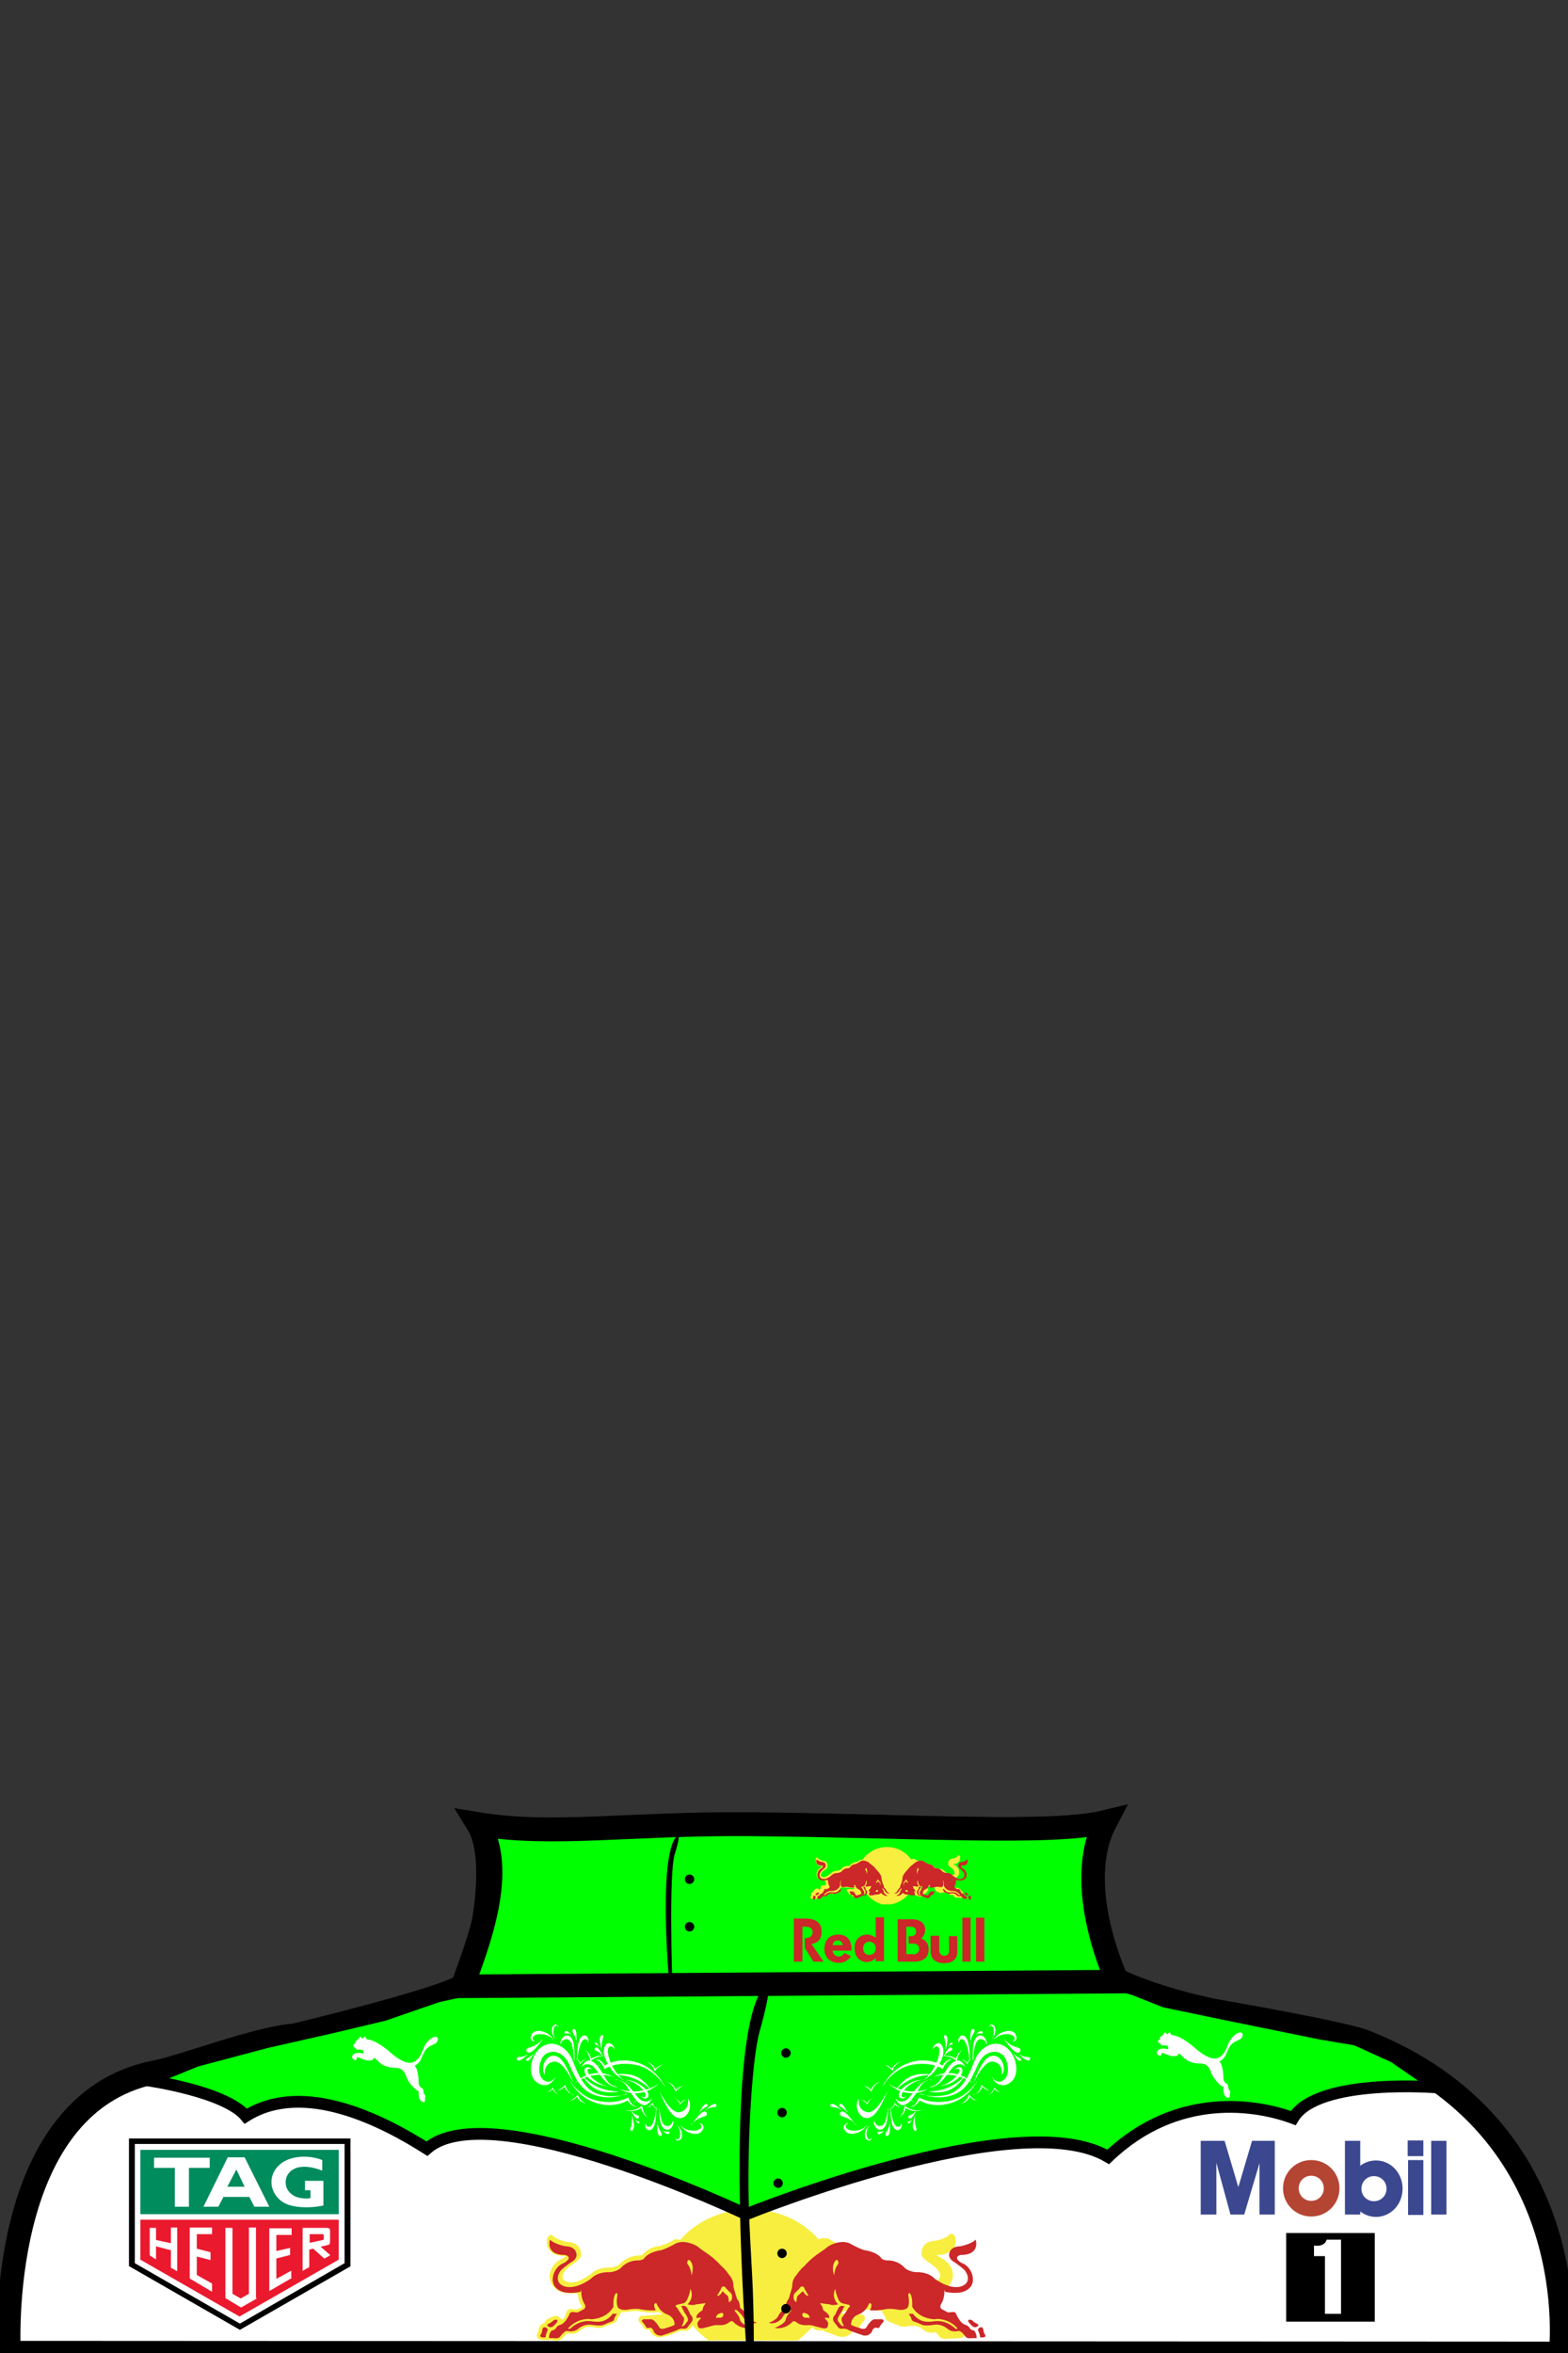 <?xml version="1.0" encoding="UTF-8"?>
<svg id="_x32_6" xmlns="http://www.w3.org/2000/svg" version="1.1" viewBox="0 0 400 600">
  <rect x="0" y="0" width="400" height="600" fill="#333333" stroke="none"/>
  <!-- Generator: Adobe Illustrator 29.4.0, SVG Export Plug-In . SVG Version: 2.1.0 Build 152)  -->
  <defs>
    <style>
      .st0 {
        stroke-miterlimit: 10;
        stroke-width: 3px;
      }
	  
	  .st0 {
        fill: lime;
      } 
	  .st1 {
        fill: lime;
      }

      .st0, .st1, .st2 {
        stroke: #000;
      }

      .st3 {
        fill: #f8ee3f;
      }

      .st4, .st5, .st2 {
        fill: #fff;
      }

      .st1, .st2 {
        stroke-width: 6px;
      }

      .st5, .st6, .st7, .st8, .st9, .st10 {
        fill-rule: evenodd;
      }

      .st6 {
        fill: #3b4890;
      }

      .st8 {
        fill: #eb192e;
      }

      .st11 {
        fill: #cc2729;
      }

      .st9 {
        fill: #008c5c;
      }

      .st10 {
        fill: #b44533;
      }
    </style>
  </defs>
  <g id="Layer_1">
    <g id="suit2">
      <path id="Shirt" class="st2" d="M281.2,502.8c5.6,3.7,17.7,7.7,28.6,9.9,0,0,30.8,5.3,37.9,7.7,57.4,22.3,50.4,79.7,50.4,79.7l-395.8-.2s-3.8-63.4,37.2-71.5c7.7-1.5,25.9-8.7,35.6-9.4,0,0,37.4-9,42.8-12.6.9,5.7,11.3-29.5,4-41.3,19,3.1,38.2-.2,68.9,0,42.8.4,77.3,2.9,91.1-.5-8.6,16.4-.8,38.2-.8,38.2Z"/>
      <path class="st3" d="M216.7,570.8c-.1,0-.2-.1-.3-.1h.3ZM215.5,570.5c-.1,0-.3,0-.4,0h.4ZM242.6,588.8h0s0,0,0,0ZM180.9,596.9c-1.5-1.1-3-2.4-4.2-3.9l-.4.5c-.7,1-1.7.9-2.2.8h-.1c-.2,0-.4,0-1.1.3h-.1c-.7.4-2.2.9-3.2,1.2h-.4c-1.1.5-1.8,0-2.3-.2h-.1c-.5-.4-.8-.9-1-1.3,0,0,0-.1,0-.2-.1,0-.2,0-.3,0-.9,0-1.2-.3-1.4-.7h0c-.1-.3-.6-.9-.8-1-.2-.2-.4-.6-.4-.8,0-.8.4-1,.9-1.1h1c0,0,.9-.1.9-.1.3,0,.9,0,1.1,0l.7-.2c.4,0,.9,0,1.5,0-.3-.2-.6-.4-.9-.7-.3,0-.6.1-.6.1-.8.2-3.7,0-4.7-.3-.5-.1-1.9,0-2.7.2h-.4c-.4.1-.9,0-1.3,0,0,.5-.3.9-.6,1.2-.1.2-.3.5-.3.6-.1.8-1.1,1.2-2.1,1.5-.4.1-.7.3-1,.4-1.1.6-2.2.4-3.1.2h-.4c-.7-.2-1.9,0-2.8.8-1.4,1.2-2.8.9-3.4.8-.2.1-.6.5-.9.9-.5.8-1.5,1.1-2.3.9h0c-.3,0-.8-.2-1.2-.1h-1c0,.1,0,0,0,0-.7,0-1.4,0-1.9-.3-.3-.2-.7-.7-.2-1.6.1-.2.2-.4.2-.6,0-.8.5-1.4.9-1.6.4-.2.7-.4.8-.6.1-.3.3-.5.7-.7.4-.2.9-.5,1.3-.6.4-.1,1-.3,1.3,0,.3.3,1.1.8,1.1.8.7-.5.6-1,1-1.9.4-1.1,1.5-.8,2.2-.7h0s.4,0,.4,0c0,0,.1,0,.1,0h.2c0,0,1.1-.6,1.1-.6,0,0,0,0,0,0,0,0,0-.2-.2-.4-.5-.7-.8-2-.9-3.1-.2,0-.3,0-.5,0-2.7.2-4.3-.4-5.2-1.2h0c-.5-.4-.9-.9-1.1-1.5-.2-.5-.4-1-.4-1.5,0-2.2,1.5-3.9,3.1-4.6.7-.3,1-.6,1.1-.7,0,0-.1,0-.2,0-2.2,0-3.3-.7-3.9-1.4-.5-.6-.8-1.3-.8-2.2s0-.8.2-1.2c.6-.9,1.2-.6,1.6-.2.2.3,1.8,1.2,3.7,1.4,1.4.1,2.2.7,2.6,1.2.5.6.6,1.2.6,1.8s0,.4,0,.6c-.2.7-1.1,1.4-2.4,2.3l-.7.5c-1,.8-1.6,1.7-1.6,2.4s0,.4.1.5c0,0,0,.1.1.2.5.7,1.8,1.1,3.7.5.9-.3,2.6-1.2,3.6-2.1,1.2-1.1,2.9-1.3,4.4-1.4,1.4,0,2.2-.4,2.8-1,1.8-1.7,3.4-2,5-2.1.6,0,.6,0,.7-.2.9-1,1.8-1.5,2.6-1.8.6-.2,1.2-.3,1.6-.4h.6c0-.1.1-.2.1-.2.9-.2,1.6-.4,3.3-1.5h0s0,0,0,0h0s0,0,0,0h0s0,0,0,0h0s0,0,0,0h0s0,0,0,0h0s0,0,0,0h0s0,0,0,0h0s0,0,0,0h0s0,0,0,0h0s0,0,0,0h0s0,0,0,0h0s0,0,0,0h0s0,0,0,0h0s0,0,0,0h0s0,0,0,0h0s0,0,0,0h0s0,0,0,0h0s0,0,0,0h0s0,0,0,0h0s0,0,0,0h0s0,0,0,0h0s0,0,0,0h0s0,0,0,0h0s0,0,0,0h0s0,0,0,0h0s0,0,0,0h0s0,0,0,0h0s0,0,0,0h0s0,0,0,0h0s0,0,0,0h0c0,0,.1,0,.2,0h0s0,0,0,0h0s0,0,0,0h0s0,0,0,0h0s0,0,0,0h0s0,0,0,0h0s0,0,0,0h0s0,0,0,0h0s0,0,0,0h0s0,0,0,0h0s0,0,0,0c.1,0,.2,0,.3,0h0s0,0,0,0c.1,0,.2,0,.3,0h0s0,0,0,0c.2,0,.4.1.6.2h0s0,0,0,0c3.8-4.5,9.9-7.5,16.7-7.8h0c.3,0,.7,0,1,0,.2,0,.4,0,.7,0,.1,0,.2,0,.3,0h0c.1,0,.2,0,.3,0,6.6.3,12.5,3.2,16.3,7.6.5-.2,1.1-.3,1.7-.3h0s0,0,0,0h0s0,0,0,0h0s0,0,0,0h0s0,0,0,0h0s0,0,0,0h0s0,0,0,0h0s0,0,0,0h0s0,0,0,0h0s0,0,0,0h0s0,0,0,0h0s0,0,0,0h0c.1,0,.3,0,.4,0h0s0,0,0,0h0s0,0,0,0h0s0,0,0,0h0s0,0,0,0h0s0,0,0,0h0s0,0,0,0h0s0,0,0,0h0s0,0,0,0h0s0,0,0,0h0s0,0,0,0h0c.1,0,.2,0,.3.1h0s0,0,0,0h0s0,0,0,0h0s0,0,0,0h0s0,0,0,0h0s0,0,0,0c1.2.7,1.9,1,2.5,1.3.3,0,.5.2.8.2h.1s.6.2.6.2c.3,0,.7.1,1,.2.9.3,2.1.8,3.2,2,0,0,.1.1.7.2,1.6.1,3.3.3,5,2.1.6.6,1.4.9,2.8,1,1.6.1,3.2.4,4.4,1.4,1,.9,2.7,1.8,3.6,2.1,1.9.6,3.2.2,3.7-.5.1-.1.2-.3.2-.5,0,0,0-.2,0-.3,0-.7-.6-1.6-1.6-2.4h-.1c0,0-.6-.5-.6-.5-1.3-.9-2.2-1.5-2.4-2.3,0-.2,0-.4,0-.6,0-.6.2-1.2.6-1.8.4-.5,1.2-1.1,2.6-1.2,1.9-.2,3.5-1.1,3.7-1.4.4-.5.9-.7,1.6.2.1.4.2.8.2,1.2,0,.8-.3,1.6-.8,2.2-.6.6-1.7,1.4-3.9,1.4s-.1,0-.2,0c.1.1.4.4,1.1.7,1.6.8,3.1,2.4,3.1,4.6,0,.5-.2,1.1-.4,1.5-.2.5-.5.9-.9,1.3,0,0-.1,0-.2.1-.9.7-2.4,1.3-4.9,1.2-.3,0-.5,0-.8,0,0,1.1-.4,2.4-.9,3.1-.1.2-.2.3-.2.4s0,0,0,0c0,0,1.1.6,1.1.6h.2c0,0,.1.1.1.1,0,0,.4,0,.4,0h0s0,0,0,0c.7,0,1.7-.3,2.2.7.1.3.2.5.3.8.1.5.3.8.7,1.1,0,0,.2-.2.5-.4.2-.2.4-.3.6-.5.3-.3.9-.1,1.3,0,.4.1,1,.5,1.3.6.4.2.6.4.7.7.1.3.4.5.8.6.4.2.9.8.9,1.6s0,.2,0,.3c0,0,0,.2.1.2.5.9.1,1.4-.2,1.6-.4.3-1.2.4-1.9.3v.2s-1-.1-1-.1c-.4,0-.9,0-1.2.1h0c-.7.1-1.7,0-2.2-.8,0,0,0,0,0,0-.3-.4-.7-.8-.9-.9-.3,0-.8.2-1.3.1-.5,0-1.1-.2-1.7-.7-.1,0-.2-.2-.3-.2-.9-.8-2.1-.9-2.8-.8h-.4c-.9.2-2.1.4-3.1-.2-.3-.1-.6-.3-1-.4-1-.4-2-.7-2.1-1.5,0-.1-.2-.4-.3-.6-.1-.2-.3-.4-.4-.6-.1-.2-.2-.4-.2-.6-.3,0-.6,0-1,0-.1,0-.2,0-.3,0h-.4c-.7-.2-2.2-.4-2.6-.2-.9.3-3.9.4-4.7.3,0,0-.3,0-.6-.1-.3.2-.6.5-.9.7.6,0,1.1,0,1.5,0l.7.2c.2,0,.8,0,1.1,0h.9c0,0,1,.1,1,.1.5,0,1,.3.9,1.1,0,.3-.2.6-.4.8-.1.1-.7.8-.8,1h0c-.2.4-.5.8-1.4.8-.1,0-.2,0-.3,0,0,0,0,.2,0,.2-.2.4-.5.9-1,1.2h-.1c-.4.4-1.2.8-2.3.5h-.4c-1-.4-2.4-.9-3.2-1.2h-.1c-.7-.4-.8-.4-1.1-.4h-.1c-.5,0-1.5.2-2.2-.8h0c-1.1,1.2-2.4,2.4-3.7,3.4h-28Z"/>
      <path class="st11" d="M148.3,583.8s-.2,1.9.7,3.5c0,0,.7.9,0,1.5l-1.5.8s-.2.1-.9,0c0,0-.9-.2-1.2.2,0,0-.3.7-.6,1.2,0,0-.7,1.4-1.8,1.8,0,0-.9.2-1.2.9,0,0-.3.5-.9.5,0,0-.4.1-.7,1,0,0-.2.5-.1,1,0,0,.7,0,1.2,0,0,0,1.2.3,1.7-.5,0,0,1-1.5,1.8-1.3,0,0,1.5.4,2.6-.5,0,0,1.5-1.4,3.5-1.1,0,0,2.3.4,3.1,0,0,0,1.5-.7,2-.8,0,0,.7-.2.7-.8,0,0,.4-.9.7-1.2h-1.1s-1,1.5-2.7,1.9c0,0-.9.3-2.8,0,0,0-2.7-.5-5.1,1.7,0,0-.3.4-.8.2,0,0,1.3-1.9,4.2-2.4,0,0,.9-.2,1.7,0,0,0,3.9,0,5.7-3.2,0,0-.2-2.8.7-3.5,0,0,.3,0,.3.5,0,0-.6,3,.5,3.5,0,0,.6.4,1.8.3,0,0,1.8-.4,3.3-.2,0,0,2.3.5,4.2.3,0,0-.5-.7-.4-1.5,0,0,.3-.6.6-.2,0,0,.7,2.1,2.8,2.8,0,0,1.8.6,1.8,2.6,0,0-.3.3-2.7,1,0,0-.9.2-1.2-.3,0,0-1.2-2.2-2.2-2.1h-1.9c0,.1-.7.3-.2.7,0,0,.7.8.9,1.2,0,0,0,.4.7.3,0,0,.9-.4,1.3,1,0,0,.4.7,1.2.9,0,0,.7.2,1.3-.1,0,0,3.1-1,3.7-1.4,0,0,.7-.3,1.2-.2,0,0,.9.2,1.3-.5l1-1.3s.2-.3.2-.7c0,0,0-.4-.3-.8,0,0-.4-.3-.4-.6l-.7-1.4s-.3-.4-.6-.5h-.9c0,0,.6,1.5,1.1,2.1,0,0,.6.8.6,1.4,0,0,0,.4-.2.5,0,0-.2.3-.3.4,0,0-.3.5-.5.6,0,0-.4.2-.5.2,0,0-.2,0,0-.2,0,0,.5-1,.5-1.5,0,0,.1-.5-.3-.8,0,0-1-1.4-1.2-1.8,0,0-.3-.6-.5-.6,0,0-.4-.4.2-.6,0,0,1.4-.3,1.7-.4,0,0,.7-.2,1.1-1.4,0,0,.6-1.4.6-2.3,0,0,1.2,2-.7,4,0,0,1.5.4,2.1,0,0,0,1.9-.2,2.2-.3,0,0,.5,0,.2.2,0,0-.6.7-.6,1.2,0,0,0,.4-.4.6,0,0-1.1.7-1.2,1.3,0,0-.2.6.2.5,0,0,.6-.3.9,0,0,0,0,0-.2.3,0,0-.6.5-.7,1.1,0,0,.1.8.3,1,0,0,.3.3.7.2,0,0,.1,0,.3,0,0,0,.2,0,.8-.2,0,0,.9-.2,1.2-.3,0,0,1.1-.4,1.7-.3,0,0,.4,0,.8,0,0,0,1.4.1,2.4-.8,0,0,.7-.5,1,0,0,0,1.7,2,4.5,1.5,0,0-2.2-.8-2.8-1.9,0,0,0-.9-1.2-2.2,0,0-.4-.4,0-.5,0,0,.2-.1.6.3,0,0,1.1.9,1.5,1.8,0,0,1.4,1.8,3.4,1.2,0,0-1.6-.5-2.3-1.5,0,0-.5-1.3-2-2.3,0,0,0-1.5-.8-2.3,0,0-.4-1.4-.5-1.7,0,0-.4-1.2-.4-1.6,0,0,.1-1.6-1.1-2.8,0,0-.8-1.3-2-2.3,0,0-.9-1-1.6-1.6,0,0-.9-.9-2.9-2.2,0,0-.9-.6-1.6-1.2,0,0-3.5-2.2-6.1-.4,0,0-1.8,1-3.2,1.4,0,0-3,.3-4.3,2.1,0,0-.1.3-1.3.5,0,0-2.7-.3-4.7,2,0,0-.9.8-2.7,1,0,0-3-.3-4.9,1.7,0,0-4.9,3.7-7.8,1.3,0,0-1.5-1.2.2-3.5,0,0,1.1-1.1,3-2.3,0,0,1.5-.9.8-2.4,0,0-.4-1.4-2.6-1.4,0,0-2.8-.5-4-1.7,0,0-1.3,3.9,3.8,3.9,0,0,1.3.2.9,1.1,0,0-.6.8-1.5,1.1,0,0-1.5.6-2.2,2.5,0,0-1.5,3.4,2.2,4.7,1.4.4,3.1.3,4.6,0h0ZM141.1,591.7c.2-.1.5-.2.8-.2.6.1.2.6.2.6-.2.4-1,1.1-1,1.1-.7.5-1.3,0-1.3,0-.5-.4.2-.7.2-.7.4-.1,1.1-.7,1.1-.7ZM139.6,593.8s.2.1.1.4c0,0-.6,1.3-.5,1.8,0,0-1.2.2-1.4-.3,0,0,0-.2.2-.5,0,0,.2-.3.3-.8,0,0,0-1.3.9-.9.2,0,.3.2.5.4h0ZM182.9,591.1c-.2,0-.3,0-.2-.3.1-.6.7-.8.7-.8,1-.5,1.1,0,1.1,0,.2.9-.7,1-.7,1-.2,0-.9,0-.9,0ZM185.9,587c0-.4,0-1.4-.4-1.7-.2-.1-.9-.8-.9-.8-.1-.2-.2-.2-.2-.2-.2,0-.3.3-.3.3-.5.9-1.1.8-1.1.8,0-.2.1-.3.1-.3.3-.4.5-.9.8-1.3,0-.2.1-.4.1-.4.5-.7,1-.2,1-.2.2.4,1.4,1.5,1.4,1.5.3.3.3.5.3.5.3,1.6-.7,1.8-.7,1.8h0ZM175.4,577.2c-.2-.2,0-.5,0-.7.4-.5.7,0,.7,0,1.2,1.5.3,3.7.3,3.7-.1-2-1.1-3-1.1-3h0ZM240.9,583.8s.2,1.9-.7,3.5c0,0-.7.9,0,1.5l1.5.8s.2.1.9,0c0,0,.9-.2,1.2.2,0,0,.3.7.6,1.2,0,0,.7,1.4,1.8,1.8,0,0,.9.2,1.2.9,0,0,.3.5.9.5,0,0,.4.1.7,1,0,0,.2.5.1,1,0,0-.7,0-1.2,0,0,0-1.2.3-1.7-.5,0,0-1-1.5-1.8-1.3,0,0-1.5.4-2.6-.5,0,0-1.5-1.4-3.5-1.1,0,0-2.3.4-3.1,0,0,0-1.5-.7-2-.8,0,0-.7-.2-.7-.8,0,0-.4-.9-.7-1.2h1.1s1,1.5,2.7,1.9c0,0,.9.3,2.8,0,0,0,2.7-.5,5.1,1.7,0,0,.3.4.8.2,0,0-1.3-1.9-4.2-2.4,0,0-.9-.2-1.7,0,0,0-3.9,0-5.7-3.2,0,0,.2-2.8-.7-3.5,0,0-.3,0-.3.5,0,0,.6,3-.5,3.5,0,0-.6.4-1.8.3,0,0-1.8-.4-3.3-.2,0,0-2.3.5-4.2.3,0,0,.5-.7.4-1.5,0,0-.3-.6-.6-.2,0,0-.7,2.1-2.8,2.8,0,0-1.8.6-1.8,2.6,0,0,.3.3,2.7,1,0,0,.9.2,1.2-.3,0,0,1.2-2.2,2.2-2.1h1.9c0,.1.6.3.2.7,0,0-.7.8-.9,1.2,0,0,0,.4-.7.3,0,0-.9-.4-1.3,1,0,0-.4.7-1.2.9,0,0-.7.2-1.3-.1,0,0-3.1-1-3.7-1.4,0,0-.7-.3-1.2-.2,0,0-.9.2-1.3-.5l-1-1.3s-.2-.3-.2-.7c0,0,0-.4.3-.8,0,0,.4-.3.4-.6l.7-1.4s.3-.4.6-.5h.9c0,0-.6,1.5-1.1,2.1,0,0-.6.8-.6,1.4,0,0,0,.4.2.5,0,0,.2.3.3.4,0,0,.3.5.5.6,0,0,.4.2.5.2,0,0,.2,0,0-.2,0,0-.5-1-.5-1.5,0,0-.1-.5.3-.8,0,0,1-1.4,1.2-1.8,0,0,.3-.6.5-.6,0,0,.4-.4-.2-.6,0,0-1.4-.3-1.7-.4,0,0-.7-.2-1.1-1.4,0,0-.6-1.4-.6-2.3,0,0-1.2,2,.7,4,0,0-1.5.4-2.1,0,0,0-1.9-.2-2.2-.3,0,0-.5,0-.2.2,0,0,.6.7.6,1.2,0,0,0,.4.4.6,0,0,1.1.7,1.2,1.3,0,0,.2.6-.2.5,0,0-.6-.3-.9,0,0,0,0,0,.2.3,0,0,.6.5.7,1.1,0,0-.1.8-.3,1,0,0-.3.3-.7.2,0,0-.1,0-.3,0,0,0-.2,0-.8-.2,0,0-.9-.2-1.2-.3,0,0-1.1-.4-1.7-.3,0,0-.4,0-.8,0,0,0-1.4.1-2.4-.8,0,0-.7-.5-1,0,0,0-1.7,2-4.5,1.5,0,0,2.2-.8,2.8-1.9,0,0,0-.9,1.2-2.2,0,0,.4-.4,0-.5,0,0-.2-.1-.6.3,0,0-1.1.9-1.5,1.8,0,0-1.4,1.8-3.4,1.2,0,0,1.6-.5,2.3-1.5,0,0,.5-1.3,2-2.3,0,0,0-1.5.8-2.3,0,0,.4-1.4.5-1.7,0,0,.4-1.2.4-1.6,0,0-.1-1.6,1.1-2.8,0,0,.8-1.3,2-2.3,0,0,.9-1,1.6-1.6,0,0,.9-.9,2.9-2.2,0,0,.9-.6,1.6-1.2,0,0,3.5-2.2,6.1-.4,0,0,1.8,1,3.2,1.4,0,0,3,.3,4.3,2.1,0,0,.1.3,1.3.5,0,0,2.7-.3,4.7,2,0,0,.9.8,2.7,1,0,0,3-.3,4.9,1.7,0,0,4.9,3.7,7.8,1.3,0,0,1.5-1.2-.2-3.5,0,0-1.1-1.1-3-2.3,0,0-1.5-.9-.8-2.4,0,0,.4-1.4,2.6-1.4,0,0,2.8-.5,4-1.7,0,0,1.3,3.9-3.8,3.9,0,0-1.3.2-.9,1.1,0,0,.6.8,1.5,1.1,0,0,1.5.6,2.2,2.5,0,0,1.5,3.4-2.2,4.7-1.4.4-3.1.3-4.6,0h0ZM248.1,591.7c-.2-.1-.5-.2-.8-.2-.6.1-.2.6-.2.6.2.4,1,1.1,1,1.1.7.5,1.3,0,1.3,0,.5-.4-.2-.7-.2-.7-.4-.1-1.1-.7-1.1-.7ZM249.6,593.8s-.2.1-.1.4c0,0,.6,1.3.5,1.8,0,0,1.2.2,1.4-.3,0,0,0-.2-.2-.5,0,0-.2-.3-.3-.8,0,0,0-1.3-.9-.9-.2,0-.3.2-.5.4h0ZM206.3,591.1c.2,0,.3,0,.2-.3-.1-.6-.7-.8-.7-.8-1-.5-1.1,0-1.1,0-.2.9.7,1,.7,1,.2,0,.9,0,.9,0h0ZM203.2,587c0-.4,0-1.4.4-1.7.2-.1.9-.8.9-.8.1-.2.2-.2.2-.2.2,0,.4.3.4.3.5.9,1.1.8,1.1.8,0-.2-.1-.3-.1-.3-.3-.4-.5-.9-.8-1.3,0-.1-.1-.2-.1-.4-.5-.7-1-.2-1-.2-.2.4-1.4,1.5-1.4,1.5-.2.2-.2.3-.3.5-.3,1.6.7,1.8.7,1.8h0ZM213.8,577.2c.2-.2,0-.5,0-.7-.4-.5-.7,0-.7,0-1.2,1.5-.3,3.7-.3,3.7.1-2,1.1-3,1.1-3h0Z"/>
      <path class="st0" d="M190.3,564.6s-65.2-31-81.4-16.7c-10.7-6.8-31.3-17.7-46.2-8.3-5.2-6.3-24.9-9.1-24.9-9.1l12.3-5,17.7-4.7,17.2-3.9,13-3.1,13.6-4.7,11.7-2.6h15.7l132.3-.8h12.3l5.7,1.6,7.8,3.1,14.9,3.1,24.5,5,9.4,1.6,9.7,4.4,11.3,7.8s-30.8-2.6-37,7.8c-9.1-3.4-29.5-7-47.2,9.9-22.7-13.6-92.3,14.6-92.3,14.6Z"/>
      <path d="M196,505.5c-12.2,8.8-5.5,94.8-5.5,94.8h1.8s.1-10.1-.4-19.6-.7-12.2-.9-18.9c-.4-18.4,1.1-37.7,2.7-43.5,3.4-12.1,2.3-12.7,2.3-12.7Z"/>
      <circle cx="200.5" cy="523.5" r="1.2"/>
      <circle cx="199.5" cy="538.7" r="1.2"/>
      <circle cx="198.5" cy="556.7" r="1.2"/>
      <circle cx="199.5" cy="574.6" r="1.2"/>
      <circle cx="200.5" cy="588.7" r="1.2"/>
    </g>
  </g>
  <path id="Shirt-neck" class="st1" d="M118,506.4c3.8-10.5,11.4-29.4,4.1-41.2,19,3.1,38.2-.2,68.9,0,42.8.4,77.2,2.7,91-.6-8.6,16.4,3.1,40.7,3.1,40.7l-167.1,1.2Z"/>
  <path d="M173.1,467.8c-5.5,3.5-2.4,37.7-2.4,37.7h.8s-.9-27.8.6-32.6,1-5.1,1-5.1Z"/>
  <circle cx="175.9" cy="479.2" r="1.2"/>
  <circle cx="175.9" cy="491.3" r="1.2"/>
  <g>
    <path class="st10" d="M327.3,558c0-4,3.2-7.2,7.2-7.2s7.2,3.2,7.2,7.2-3.2,7.2-7.2,7.2-7.2-3.2-7.2-7.2h0ZM334.5,561.2c1.8,0,3.2-1.4,3.2-3.2s-1.4-3.2-3.2-3.2-3.2,1.4-3.2,3.2,1.4,3.2,3.2,3.2h0Z"/>
    <path class="st6" d="M306.3,545.9h6.1l3.5,11.8,3.5-11.8h5.8v18.8h-3.9v-13.1l-3.9,13.1h-3.5l-3.6-13.2v13.2h-4v-18.9ZM343.1,545.9h3.9v18.8h-3.9v-18.8Z"/>
    <path class="st6" d="M344.2,558.1c0-4,3-7.2,6.8-7.2s6.8,3.2,6.8,7.2-3,7.2-6.8,7.2c-3.7,0-6.8-3.2-6.8-7.2ZM350.5,561.3c1.8,0,3.2-1.4,3.2-3.2,0-1.8-1.4-3.2-3.2-3.2h0c-1.8,0-3.2,1.4-3.2,3.2,0,1.8,1.4,3.2,3.2,3.2ZM365.1,545.9h3.9v18.8h-3.9v-18.8ZM359.2,550.8h3.9v14h-3.9v-14h0ZM363.1,549.8v-4h-4v4h4Z"/>
    <path class="st7" d="M350.7,592v-22.6h-22.6v22.6h22.6Z"/>
    <path class="st5" d="M338.4,571.1h3.7v18.9h-4.1v-14.7h-2.8v-2.7s2.6.5,3.2-1.4h0Z"/>
  </g>
  <g id="layer1">
    <path id="path39462" class="st7" d="M32.9,577.9v-32.6h56.5s0,32.6,0,32.6l-28.2,16.2-28.2-16.2Z"/>
    <path id="path39464" class="st4" d="M34.4,546.7h0v30.4l26.8,15.4h0s0,0,0,0l26.7-15.4h0v-30.4h-53.5Z"/>
    <path id="path39466" class="st9" d="M35.8,548.2v16.4h50.6v-16.4h-50.6Z"/>
    <path id="path39468" class="st8" d="M35.8,566v10.2l25.3,14.5,25.3-14.5v-10.2h-50.6Z"/>
    <path id="path39470" class="st5" d="M48.2,562.7v-9.9h5.3v-2.6h-14.2v2.6h5.3v9.9h3.7Z"/>
    <path id="path39472" class="st5" d="M82.5,562.4c-2.9.6-6.5.7-9.2-.3-2.3-.9-3.7-2.9-4-4.9-.3-2.4.8-4.6,3.1-6,2.7-1.6,6.9-1.6,9.8-.4v2.7c-2.2-.9-5.5-1.6-7.6-.2-1.5,1-2,2.6-1.6,4.2.3,1.2,1.5,2.4,2.9,2.8,1,.3,2.2.4,3.3.2v-2h-1.4s0-2.4,0-2.4h4.7v6.5Z"/>
    <path id="path39474" class="st5" d="M60.3,553.2l-2.3,4.4h4.4l-2.1-4.4ZM57,560.2l-1.3,2.5h-3.8l6.2-12.6h4.3l6.3,12.6h-3.8l-1.3-2.5h-6.5Z"/>
    <path id="path39476" class="st4" d="M65.3,585.9v-17.9h0c0,0-1.8,0-1.8,0h0v16.9l-2.1,1.2-2.1-1.2v-16.8h0c0,0-1.8,0-1.8,0h0s0,0,0,0v17.9h0c0,0,4,2.4,4,2.4h0l4-2.3h0Z"/>
    <path id="path39478" class="st4" d="M54,584.3h.1v-2h0c0,0-3.9-2.2-3.9-2.2v-4.7l3.5.9h0v-2h0c0,0-3.5-.9-3.5-.9v-3.7h3.9v-1.7h0c0,0-5.7,0-5.7,0h0v13h0c0,0,5.7,3.4,5.7,3.4Z"/>
    <path id="path39480" class="st4" d="M74.3,580.7v-1.7h0c0,0,0,0,0,0l-3.8,2.1v-5.2l3.5-.9h0v-1.8h0c0,0,0,0,0,0l-3.5.8v-4.1h3.9v-1.7h0c0,0-5.7,0-5.7,0h0v16h0c0,0,0,0,0,0l5.7-3.3h0Z"/>
    <path id="path39482" class="st4" d="M43.5,578.2l1.6.9h.1v-11.1h0c0,0-1.6,0-1.6,0h0v4l-3.8-.8v-3.1h0c0,0-1.6,0-1.6,0h0s0,0,0,0v7h0c0,0,1.5,1,1.5,1h.1v-3.3l3.8,1v4.5h0Z"/>
    <path id="path39484" class="st4" d="M79,569.7h3.3c.1,0,.3.1.3.3v.8c0,.2,0,.3-.3.4l-3.3.7v-2.2ZM77.3,579h0l1.6-.9h0v-4.5l1-.2,2.8,2.5h.1s1.4-.8,1.4-.8h0c0,0,0-.1,0-.1l-2.4-2.1,1.7-.4c.6-.1.7-.4.7-1v-2.8c0-.4-.4-.6-.8-.6h-6.2v11h0"/>
  </g>
  <g id="puma">
    <g id="M-02-Footer_desktop">
      <g id="puma_logo_footer">
        <path id="Shape" class="st4" d="M91.8,519.4c-.1,0-.3.5-.6.8-.2.2-.4.2-.6.4,0,0,0,.2,0,.4-.1.3-.5.3-.5.6s.3.4.6.7c.2.2.3.3.5.4.2,0,.6-.2.9,0,.3,0,.5.1.6.4s0,.6-.3.5c-.1,0-.6-.2-1.1-.1-.7,0-1.4.3-1.5,1,0,.4.5.9.9.8.3,0,.2-.5.4-.7.3-.2,1.6.8,2.9.8s.9-.1,1.3-.5c0,0,0-.1.1-.1s.1,0,.2,0c1,.8,1.8,2.5,5.6,2.5.5,0,1.1.2,1.6.7.4.4.7,1,.9,1.7.4,1,1.1,1.9,2.1,2.9,0,0,.9.7,1,.7,0,0,0,.2,0,.2,0,.6-.1,2.4,1.3,2.5.3,0,.3-.2.3-.4,0-.3,0-.6.1-.9.2-.4-.5-.6-.5-1.6,0-.7-.6-.6-.9-1.1-.2-.3-.3-.5-.3-.9,0-2.2-.5-3.6-.7-3.9-.2-.3-.4-.4-.2-.5,1.1-.7,1.4-1.4,1.4-1.4.6-1.4,1.1-2.7,1.9-3.2.1-.1.5-.4.8-.5.7-.3,1.1-.5,1.3-.7.3-.3.6-1,.3-1.3-.4-.5-1-.1-1.3,0-2.1,1.2-2.4,3.4-3.1,4.6-.6,1-1.5,1.7-2.3,1.8-.6,0-1.3,0-2-.4-1.6-.7-2.5-1.6-2.8-1.8-.4-.3-3.8-3.6-6.6-3.8,0,0-.3-.7-.4-.7-.2,0-.4.4-.6.5-.2,0-.4-.4-.5-.4Z"/>
      </g>
    </g>
  </g>
  <g id="puma1" data-name="puma">
    <g id="M-02-Footer_desktop1" data-name="M-02-Footer_desktop">
      <g id="puma_logo_footer1" data-name="puma_logo_footer">
        <path id="Shape1" data-name="Shape" class="st4" d="M297.1,518.3c-.1,0-.3.5-.6.8-.2.2-.4.2-.6.4,0,0,0,.2,0,.4-.1.3-.5.3-.5.6s.3.4.6.7c.2.2.3.3.5.4.2,0,.6-.2.9,0,.3,0,.5.1.6.4s0,.6-.3.5c-.1,0-.6-.2-1.1-.1-.7,0-1.4.3-1.5,1,0,.4.5.9.9.8.3,0,.2-.5.4-.7.3-.2,1.6.8,2.9.8s.9-.1,1.3-.5c0,0,0-.1.1-.1s.1,0,.2,0c1,.8,1.8,2.5,5.6,2.5.5,0,1.1.2,1.6.7.4.4.7,1,.9,1.7.4,1,1.1,1.9,2.1,2.9,0,0,.9.7,1,.7,0,0,0,.2,0,.2,0,.6-.1,2.4,1.3,2.5.3,0,.3-.2.3-.4,0-.3,0-.6.1-.9.2-.4-.5-.6-.5-1.6,0-.7-.6-.6-.9-1.1-.2-.3-.3-.5-.3-.9,0-2.2-.5-3.6-.7-3.9-.2-.3-.4-.4-.2-.5,1.1-.7,1.4-1.4,1.4-1.4.6-1.4,1.1-2.7,1.9-3.2.1-.1.5-.4.8-.5.7-.3,1.1-.5,1.3-.7.3-.3.6-1,.3-1.3-.4-.5-1-.1-1.3,0-2.1,1.2-2.4,3.4-3.1,4.6-.6,1-1.5,1.7-2.3,1.8-.6,0-1.3,0-2-.4-1.6-.7-2.5-1.6-2.8-1.8-.4-.3-3.8-3.6-6.6-3.8,0,0-.3-.7-.4-.7-.2,0-.4.4-.6.5-.2,0-.4-.4-.5-.4Z"/>
      </g>
    </g>
  </g>
  <path class="st3" d="M226.2,486.4s0,0,.1,0h-.1ZM226.5,486.5c0,0,.1,0,.2,0h-.2ZM226.9,486.5s0,0,.1,0h-.1ZM227.1,486.5s0,0,.1,0h-.1ZM227.3,486.5s0,0,.1,0h-.1ZM227.5,486.5c.1,0,.2,0,.3,0h-.3ZM227.9,486.5c0,0,.1,0,.2,0h-.2ZM228.1,486.5s0,0,.1,0h-.1ZM228.2,486.5s0,0,.1,0h-.1ZM228.6,486.5s0,0,.1,0h-.1ZM235.3,474.1s0,0-.1,0h.1ZM234.9,474c0,0-.1,0-.2,0h.2ZM244.5,481.4h0s0,0,0,0ZM208.8,479.3c-.2-.2-.3-.4-.4-.6,0-.2-.1-.4-.1-.6,0-.9.5-1.6,1.1-1.9.3-.1.4-.2.4-.3,0,0,0,0,0,0-.8,0-1.2-.3-1.4-.6-.2-.2-.3-.5-.3-.9s0-.3,0-.5c.2-.4.4-.3.6,0,0,.1.6.5,1.3.6.5,0,.8.3.9.5.2.2.2.5.2.7s0,.2,0,.3c0,.3-.4.6-.8.9l-.3.2c-.4.3-.6.7-.6,1s0,.2,0,.2c0,0,0,0,0,0,.2.3.6.5,1.3.2.3-.1.9-.5,1.3-.9.4-.4,1-.5,1.6-.6.5,0,.8-.2,1-.4.6-.7,1.2-.8,1.8-.8.2,0,.2,0,.3,0,.3-.4.6-.6.9-.8.2,0,.4-.1.6-.2h.2s0,0,0,0c.3,0,.5-.2,1.2-.6h0s0,0,0,0h0s0,0,0,0h0s0,0,0,0h0s0,0,0,0h0s0,0,0,0h0s0,0,0,0h0s0,0,0,0h0s0,0,0,0h0s0,0,0,0h0s0,0,0,0h0s0,0,0,0h0s0,0,0,0h0s0,0,0,0h0s0,0,0,0h0s0,0,0,0h0s0,0,0,0h0s0,0,0,0h0s0,0,0,0h0s0,0,0,0h0s0,0,0,0h0s0,0,0,0h0s0,0,0,0h0s0,0,0,0h0s0,0,0,0h0s0,0,0,0h0s0,0,0,0h0s0,0,0,0h0s0,0,0,0h0s0,0,0,0h0s0,0,0,0h0s0,0,0,0h0s0,0,0,0h0s0,0,0,0h0s0,0,0,0h0s0,0,0,0h0s0,0,0,0h0s0,0,0,0h0s0,0,0,0h0s0,0,0,0h0s0,0,0,0h0s0,0,0,0c0,0,0,0,.1,0h0s0,0,0,0c0,0,0,0,.1,0h0s0,0,0,0c0,0,.1,0,.2,0h0s0,0,0,0c1.3-1.8,3.5-3.1,5.9-3.2h0c.1,0,.2,0,.4,0,0,0,.2,0,.2,0,0,0,0,0,.1,0h0s0,0,.1,0c2.3.1,4.4,1.3,5.7,3.1.2,0,.4-.1.6-.1h0s0,0,0,0h0s0,0,0,0h0s0,0,0,0h0s0,0,0,0h0s0,0,0,0h0s0,0,0,0h0s0,0,0,0h0s0,0,0,0h0s0,0,0,0h0s0,0,0,0h0s0,0,0,0h0c0,0,.1,0,.2,0h0s0,0,0,0h0s0,0,0,0h0s0,0,0,0h0s0,0,0,0h0s0,0,0,0h0s0,0,0,0h0s0,0,0,0h0s0,0,0,0h0s0,0,0,0h0s0,0,0,0h0s0,0,.1,0h0s0,0,0,0h0s0,0,0,0h0s0,0,0,0h0s0,0,0,0h0s0,0,0,0c.4.3.7.4.9.5,0,0,.2,0,.3,0h0s.2,0,.2,0c.1,0,.2,0,.4,0,.3.1.7.3,1.1.8,0,0,0,0,.3,0,.6,0,1.1.1,1.8.8.2.2.5.4,1,.4.6,0,1.1.1,1.6.6.4.4,1,.7,1.3.9.7.2,1.1,0,1.3-.2,0,0,0-.1,0-.2,0,0,0,0,0-.1,0-.3-.2-.7-.6-1h0s-.2-.2-.2-.2c-.4-.3-.8-.6-.8-.9,0,0,0-.2,0-.3,0-.2,0-.5.2-.7.1-.2.4-.4.9-.5.7,0,1.2-.5,1.3-.6.1-.2.3-.3.6,0,0,.2,0,.3,0,.5,0,.3,0,.6-.3.9-.2.3-.6.6-1.4.6s0,0,0,0c0,0,.1.1.4.3.6.3,1.1,1,1.1,1.9,0,.2,0,.4-.2.6,0,.2-.2.4-.3.5,0,0,0,0,0,0-.3.3-.9.5-1.7.5,0,0-.2,0-.3,0,0,.4-.1,1-.3,1.2,0,0,0,.1,0,.2s0,0,0,0c0,0,.4.2.4.2h0s0,0,0,0c0,0,.1,0,.1,0h0s0,0,0,0c.2,0,.6-.1.8.3,0,.1,0,.2,0,.3,0,.2,0,.3.3.4,0,0,0,0,.2-.1,0,0,.1-.1.2-.2.1-.1.3,0,.5,0,.2,0,.3.2.5.3.1,0,.2.2.2.3,0,.1.1.2.3.3.1,0,.3.3.3.7s0,0,0,.1c0,0,0,0,0,0,.2.4,0,.6,0,.7-.1.1-.4.2-.7.1h0c0,0-.4,0-.4,0-.1,0-.3,0-.4,0h0c-.3,0-.6,0-.8-.3,0,0,0,0,0,0,0-.2-.2-.3-.3-.4-.1,0-.3,0-.5,0-.2,0-.4,0-.6-.3,0,0,0,0-.1,0-.3-.3-.7-.4-1-.3h-.2c-.3,0-.7.2-1.1,0,0,0-.2-.1-.4-.2-.3-.1-.7-.3-.7-.6,0,0,0-.2-.1-.2,0,0,0-.2-.1-.2,0,0,0-.2,0-.3-.1,0-.2,0-.3,0,0,0,0,0-.1,0h-.1c-.2,0-.8-.2-.9,0-.3.1-1.4.2-1.7.1,0,0-.1,0-.2,0,0,0-.2.2-.3.3.2,0,.4,0,.5,0h.3c0,0,.3,0,.4,0h.3s.3,0,.3,0c.2,0,.3.1.3.4,0,.1,0,.2-.2.3,0,0-.2.3-.3.4h0c0,.2-.2.3-.5.3,0,0,0,0-.1,0,0,0,0,0,0,0,0,.2-.2.4-.4.5h0c-.2.1-.4.3-.8.2h-.1c-.3-.2-.9-.4-1.1-.5h0c-.2-.2-.3-.2-.4-.2h0c-.2,0-.5,0-.8-.3h0c-1.1,1.5-2.9,2.7-4.9,3h0c0,0-.1,0-.2,0h0s0,0,0,0c0,0,0,0-.1,0h0s-.1,0-.1,0h0s0,0-.1,0h0s0,0-.1,0h0c0,0-.1,0-.2,0h0c-.1,0-.2,0-.3,0h0s0,0-.1,0h0s0,0-.1,0h0s0,0-.1,0h0s0,0,0,0h0c0,0-.1,0-.2,0h0s-.1,0-.1,0h0s0,0-.1,0h0s0,0,0,0c0,0-.1,0-.2,0h0s0,0,0,0h0c0,0-.1,0-.2,0h0c-1.7-.5-3.2-1.6-4.2-3.1v.2c-.4.4-.7.4-.9.3h0c0,0-.1,0-.4.1h0c-.3.2-.8.3-1.1.5h-.1c-.4.2-.6,0-.8,0h0c-.2-.2-.3-.4-.4-.5,0,0,0,0,0,0,0,0,0,0-.1,0-.3,0-.4-.1-.5-.3h0c0-.1-.2-.4-.3-.4,0,0-.1-.2-.2-.3,0-.3.1-.4.3-.4h.3s.3,0,.3,0c.1,0,.3,0,.4,0h.3c.1-.1.3,0,.5,0-.1,0-.2-.2-.3-.3,0,0-.2,0-.2,0-.3,0-1.3,0-1.7-.1-.2,0-.7,0-.9,0h-.1c-.2,0-.3,0-.5,0,0,.2-.1.4-.2.5,0,0-.1.2-.1.2,0,.3-.4.5-.7.6-.1,0-.3.1-.4.2-.4.2-.8.2-1.1,0h-.2c-.3,0-.7,0-1,.3-.5.5-1,.4-1.2.3,0,0-.2.2-.3.4-.2.3-.5.4-.8.4h0c-.1,0-.3,0-.4,0h-.4s0,0,0,0c-.2,0-.5,0-.7-.1-.1,0-.3-.3,0-.7,0,0,0-.2,0-.2,0-.3.2-.6.3-.7.1,0,.2-.1.3-.3,0-.1.1-.2.2-.3.1,0,.3-.2.5-.3.2,0,.4-.1.5,0,.1.1.4.3.4.3.2-.2.2-.4.3-.8.2-.4.5-.3.8-.3h0s.1,0,.1,0c0,0,0,0,0,0h0s.4-.3.4-.3c0,0,0,0,0,0,0,0,0,0,0-.2-.2-.3-.3-.8-.3-1.2,0,0-.1,0-.2,0-.9,0-1.5-.2-1.8-.5h0Z"/>
  <path class="st11" d="M211.2,479.4s0,.8.3,1.4c0,0,.3.4,0,.6l-.5.3s0,0-.3,0c0,0-.3,0-.4,0,0,0,0,.3-.2.5,0,0-.2.6-.6.7,0,0-.3,0-.4.3,0,0-.1.2-.3.2,0,0-.2,0-.3.4,0,0,0,.2,0,.4,0,0,.3,0,.4,0,0,0,.4.1.6-.2,0,0,.4-.6.6-.5,0,0,.5.2.9-.2,0,0,.5-.6,1.3-.5,0,0,.8.2,1.1,0,0,0,.5-.3.7-.3,0,0,.2,0,.3-.3,0,0,.1-.4.3-.5h-.4s-.4.6-1,.8c0,0-.3.1-1,0,0,0-1-.2-1.8.7,0,0-.1.2-.3,0,0,0,.5-.8,1.5-1,0,0,.3,0,.6,0,0,0,1.4,0,2-1.3,0,0,0-1.2.2-1.4,0,0,.1,0,0,.2,0,0-.2,1.2.2,1.4,0,0,.2.2.6.1,0,0,.6-.2,1.2,0,0,0,.8.2,1.5.1,0,0-.2-.3-.1-.6,0,0,0-.2.2,0,0,0,.3.9,1,1.1,0,0,.6.2.6,1.1,0,0,0,.1-1,.4,0,0-.3.1-.4-.1,0,0-.4-.9-.8-.9h-.7c0,0-.2.1,0,.3,0,0,.2.3.3.5,0,0,0,.2.2.1,0,0,.3-.1.5.4,0,0,.2.3.4.4,0,0,.2,0,.5,0,0,0,1.1-.4,1.3-.6,0,0,.2-.1.4,0,0,0,.3,0,.5-.2l.3-.5s0-.1,0-.3c0,0,0-.2-.1-.3,0,0-.1-.1-.2-.2l-.2-.6s0-.2-.2-.2h-.3s.2.6.4.8c0,0,.2.3.2.6,0,0,0,.2,0,.2,0,0,0,.1-.1.2,0,0,0,.2-.2.3,0,0-.1,0-.2,0,0,0,0,0,0,0,0,0,.2-.4.2-.6,0,0,0-.2-.1-.3,0,0-.4-.6-.4-.7,0,0-.1-.2-.2-.3,0,0-.1-.2,0-.2,0,0,.5-.1.6-.2,0,0,.2,0,.4-.6,0,0,.2-.6.2-.9,0,0,.4.8-.3,1.6,0,0,.5.2.8,0,0,0,.7,0,.8-.1,0,0,.2,0,0,0,0,0-.2.3-.2.5,0,0,0,.1-.1.2,0,0-.4.3-.4.5,0,0,0,.2,0,.2,0,0,.2-.1.3,0,0,0,0,0,0,.1,0,0-.2.2-.2.5,0,0,0,.3.1.4,0,0,.1.1.3,0,0,0,0,0,.1,0,0,0,0,0,.3,0,0,0,.3,0,.4-.1,0,0,.4-.1.6-.1,0,0,.1,0,.3,0,0,0,.5,0,.8-.3,0,0,.3-.2.3,0,0,0,.6.8,1.6.6,0,0-.8-.3-1-.8,0,0,0-.4-.4-.9,0,0-.1-.2,0-.2,0,0,0,0,.2.1,0,0,.4.4.5.7,0,0,.5.7,1.2.5,0,0-.6-.2-.8-.6,0,0-.2-.5-.7-.9,0,0,0-.6-.3-.9,0,0-.1-.6-.2-.7,0,0-.1-.5-.1-.6,0,0,0-.7-.4-1.2,0,0-.3-.5-.7-.9,0,0-.3-.4-.6-.7,0,0-.3-.4-1-.9,0,0-.3-.2-.6-.5,0,0-1.3-.9-2.2-.2,0,0-.6.4-1.1.6,0,0-1.1.1-1.5.9,0,0,0,.1-.5.2,0,0-.9-.1-1.6.8,0,0-.3.3-1,.4,0,0-1-.1-1.7.7,0,0-1.7,1.5-2.7.5,0,0-.5-.5,0-1.4,0,0,.4-.5,1-1,0,0,.5-.4.3-1,0,0-.1-.6-.9-.6,0,0-1-.2-1.4-.7,0,0-.5,1.6,1.3,1.6,0,0,.5,0,.3.4,0,0-.2.3-.5.4,0,0-.5.2-.8,1,0,0-.5,1.4.8,1.9.5.2,1.1.1,1.6,0h0ZM208.6,482.6c0,0,.2,0,.3,0,.2,0,0,.2,0,.2,0,.2-.4.4-.4.4-.2.2-.4,0-.4,0-.2-.2,0-.3,0-.3.1,0,.4-.3.4-.3ZM208.1,483.5s0,0,0,.2c0,0-.2.5-.2.7,0,0-.4,0-.5-.1,0,0,0,0,0-.2,0,0,0-.1,0-.3,0,0,0-.5.3-.4,0,0,.1,0,.2.1h0ZM223.4,482.4c0,0,0,0,0-.1,0-.2.2-.3.2-.3.4-.2.4,0,.4,0,0,.4-.2.4-.2.4,0,0-.3,0-.3,0ZM224.5,480.7c0-.2,0-.6-.2-.7,0,0-.3-.3-.3-.3,0,0,0,0,0,0,0,0-.1.1-.1.1-.2.4-.4.3-.4.3,0,0,0-.1,0-.1,0-.2.2-.3.3-.5,0,0,0-.1,0-.1.2-.3.3,0,.3,0,0,.1.5.6.5.6,0,.1,0,.2,0,.2,0,.7-.2.7-.2.7h0ZM220.8,476.7c0,0,0-.2,0-.3.1-.2.2,0,.2,0,.4.6.1,1.5.1,1.5,0-.8-.4-1.2-.4-1.2h0ZM243.9,479.4s0,.8-.3,1.4c0,0-.3.4,0,.6l.5.3s0,0,.3,0c0,0,.3,0,.4,0,0,0,0,.3.2.5,0,0,.2.6.6.7,0,0,.3,0,.4.3,0,0,.1.2.3.2,0,0,.2,0,.3.4,0,0,0,.2,0,.4,0,0-.3,0-.4,0,0,0-.4.1-.6-.2,0,0-.4-.6-.6-.5,0,0-.5.2-.9-.2,0,0-.5-.6-1.3-.5,0,0-.8.2-1.1,0,0,0-.5-.3-.7-.3,0,0-.2,0-.3-.3,0,0-.1-.4-.3-.5h.4s.4.6,1,.8c0,0,.3.1,1,0,0,0,1-.2,1.8.7,0,0,.1.2.3,0,0,0-.5-.8-1.5-1,0,0-.3,0-.6,0,0,0-1.4,0-2-1.3,0,0,0-1.2-.2-1.4,0,0-.1,0,0,.2,0,0,.2,1.2-.2,1.4,0,0-.2.2-.6.1,0,0-.6-.2-1.2,0,0,0-.8.2-1.5.1,0,0,.2-.3.1-.6,0,0,0-.2-.2,0,0,0-.3.9-1,1.1,0,0-.6.2-.6,1.1,0,0,0,.1,1,.4,0,0,.3.1.4-.1,0,0,.4-.9.8-.9h.7c0,0,.2.1,0,.3,0,0-.2.3-.3.5,0,0,0,.2-.2.1,0,0-.3-.1-.5.4,0,0-.2.3-.4.4,0,0-.2,0-.5,0,0,0-1.1-.4-1.3-.6,0,0-.2-.1-.4,0,0,0-.3,0-.5-.2l-.3-.5s0-.1,0-.3c0,0,0-.2.1-.3,0,0,.1-.1.2-.2l.2-.6s0-.2.2-.2h.3s-.2.6-.4.8c0,0-.2.3-.2.6,0,0,0,.2,0,.2,0,0,0,.1.1.2,0,0,0,.2.2.3,0,0,.1,0,.2,0,0,0,0,0,0,0,0,0-.2-.4-.2-.6,0,0,0-.2.1-.3,0,0,.4-.6.4-.7,0,0,.1-.2.2-.3,0,0,.1-.2,0-.2,0,0-.5-.1-.6-.2,0,0-.2,0-.4-.6,0,0-.2-.6-.2-.9,0,0-.4.8.3,1.6,0,0-.5.2-.8,0,0,0-.7,0-.8-.1,0,0-.2,0,0,0,0,0,.2.3.2.5,0,0,0,.1.1.2,0,0,.4.3.4.5,0,0,0,.2,0,.2,0,0-.2-.1-.3,0,0,0,0,0,0,.1,0,0,.2.2.2.5,0,0,0,.3-.1.4,0,0-.1.1-.3,0,0,0,0,0-.1,0,0,0,0,0-.3,0,0,0-.3,0-.4-.1,0,0-.4-.1-.6-.1,0,0-.1,0-.3,0,0,0-.5,0-.8-.3,0,0-.3-.2-.3,0,0,0-.6.8-1.6.6,0,0,.8-.3,1-.8,0,0,0-.4.4-.9,0,0,.1-.2,0-.2,0,0,0,0-.2.1,0,0-.4.4-.5.7,0,0-.5.7-1.2.5,0,0,.6-.2.8-.6,0,0,.2-.5.7-.9,0,0,0-.6.3-.9,0,0,.1-.6.2-.7,0,0,.1-.5.1-.6,0,0,0-.7.4-1.2,0,0,.3-.5.7-.9,0,0,.3-.4.6-.7,0,0,.3-.4,1-.9,0,0,.3-.2.6-.5,0,0,1.3-.9,2.2-.2,0,0,.6.4,1.1.6,0,0,1.1.1,1.5.9,0,0,0,.1.5.2,0,0,.9-.1,1.6.8,0,0,.3.3,1,.4,0,0,1-.1,1.7.7,0,0,1.7,1.5,2.7.5,0,0,.5-.5,0-1.4,0,0-.4-.5-1-1,0,0-.5-.4-.3-1,0,0,.1-.6.9-.6,0,0,1-.2,1.4-.7,0,0,.5,1.6-1.3,1.6,0,0-.5,0-.3.4,0,0,.2.3.5.4,0,0,.5.2.8,1,0,0,.5,1.4-.8,1.9-.5.2-1.1.1-1.6,0h0ZM246.4,482.6c0,0-.2,0-.3,0-.2,0,0,.2,0,.2,0,.2.4.4.4.4.2.2.4,0,.4,0,.2-.2,0-.3,0-.3-.1,0-.4-.3-.4-.3ZM247,483.5s0,0,0,.2c0,0,.2.5.2.7,0,0,.4,0,.5-.1,0,0,0,0,0-.2,0,0,0-.1,0-.3,0,0,0-.5-.3-.4,0,0-.1,0-.2.1h0ZM231.6,482.4c0,0,0,0,0-.1,0-.2-.2-.3-.2-.3-.4-.2-.4,0-.4,0,0,.4.2.4.2.4,0,0,.3,0,.3,0h0ZM230.6,480.7c0-.2,0-.6.2-.7,0,0,.3-.3.3-.3,0,0,0,0,0,0,0,0,.1.1.1.1.2.4.4.3.4.3,0,0,0-.1,0-.1,0-.2-.2-.3-.3-.5,0,0,0,0,0-.1-.2-.3-.3,0-.3,0,0,.1-.5.6-.5.6,0,0,0,.1,0,.2,0,.7.2.7.2.7h0ZM234.3,476.7c0,0,0-.2,0-.3-.1-.2-.2,0-.2,0-.4.6-.1,1.5-.1,1.5,0-.8.4-1.2.4-1.2h0Z"/>
  <path class="st11" d="M202.5,489.2v11h2.2v-8.9h1s1.6,0,1.6,1.4-1.5,1.5-1.5,1.5h-.5v2.5l2.2,3.5h2.6l-3.1-4.5s2.6-.2,2.6-3-1.9-3.5-4.5-3.5h-2.7ZM235,494.3s1-.8,1-2.2-1-2.7-3.3-2.7h-3.7v10.8h4.6s3.3,0,3.3-3c0-1.7-.7-2.4-1.9-2.9ZM233.2,498.3h-2v-7h1.1s1.4-.1,1.4,1.2-1.2,1.2-1.2,1.2h-.7v1.9h1.3c.3,0,1.4.2,1.4,1.4,0,1.2-1.4,1.4-1.4,1.4h0ZM249,489h2.1v11.2h-2.1v-11.2h0ZM245.5,489h2.1v11.2h-2.1v-11.2h0ZM237.5,493.6h2.1v3.8s0,1.3,1.3,1.3,1.2-1.3,1.2-1.3v-3.7h2.1v3.9s.3,3-3.3,3-3.5-2.7-3.5-3.1v-3.8h0ZM223.4,489v5.1s-1-.8-2.2-.8-3.2.8-3.2,3.4,1.7,3.6,3.1,3.6,2.3-1,2.3-1v.8h2.1v-11.2h-2.1s0,0,0,0ZM221.7,498.5c-.1,0-1.5,0-1.5-1.7s1.5-1.7,1.5-1.7c0,0,1.7,0,1.7,1.7s-1.6,1.7-1.7,1.7ZM213.8,493.3c3.6,0,3.4,3.5,3.4,3.5v.6h-4.8c0,.8.7,1.5,1.6,1.5s1.4-.9,1.4-.9l1.7.8c-.8,1.2-1.9,1.7-3,1.7-3.7,0-3.8-3.1-3.8-3.5s0-3.7,3.6-3.7h0ZM212.4,496h2.6s-.1-1.2-1.3-1.2c-1.2,0-1.3,1.2-1.3,1.2Z"/>
  <g>
    <path class="st4" d="M237.1,532.1s1.9,0,3-2.1c1.8-3.2,4.2-6.9,6.3-2.7,0,0-1-1.7-2.9-.5-1.4.9-3.3,5.5-6.4,5.4Z"/>
    <path class="st4" d="M237.1,533.4s3.3.6,5.6-.7c2.3-1.2,3.6-3.7,3.6-3.7,0,0-2.9,4.2-9.2,4.3Z"/>
    <path class="st4" d="M234.8,534s4,1.3,7.8-.2c3.8-1.5,5.3-6.8,6.2-8.8,1.6-3.5,5.5-5.2,8.3-2.6,2.7,2.7,2.7,6.8,1,8.3-1.9,1.8-4.2,1.1-5.1-1.2,0,0,1,2,2.7,1.1,2.1-1,1.6-4.9.3-6.4-1.4-1.5-4.5-1.6-6.3,1.8-1.3,2.5-2.5,6.9-6.9,8.3-4.4,1.4-8-.5-8-.5Z"/>
    <path class="st4" d="M248.3,531.2s1.9-5.4,3.8-6.6c2-1.2,3.6.5,3.9,2.2.3,1.7-.4,2.2-.4,2.2,0,0,.4-2.9-2.3-3.3-2.3-.4-5,5.5-5,5.5Z"/>
    <path class="st4" d="M248.2,525.4s-.3-4.1.6-5.5c.8-1.4,2.1-.9,2.6,0,.5.9.3,1.5.3,1.5,0,0-.4-1.9-2-1.3-1.4.6-1.4,5.3-1.4,5.3Z"/>
    <path class="st4" d="M249.7,530s-2.5,4.7-7.5,5.7c-5,1-7.8-.9-7.8-.9,0,0-.5,2.1-2.3,2.5,0,0,1.4.1,2.5-1.7,0,0,3.3,2.2,8.2.6,4.9-1.6,6.9-6.3,6.9-6.3Z"/>
    <path class="st4" d="M234.2,531.2s2.8-1.2,4.4-3.3c2.1-2.9,2.4-4.8,1.8-6.1-.7-1.6-2.4-.5-2.5.8,0,0,.9-1.5,1.6-.4.7,1.2-1.1,7.1-5.3,9.1Z"/>
    <path class="st4" d="M243.5,527.8s1-.7,1.2,0c.3.9-2.3,3.9-5.6,4.2,0,0,2.2-.1,3.8-1,2.1-1.2,2.7-2.3,2.6-3.2-.1-1-1.6-.8-1.9,0Z"/>
    <path class="st4" d="M259.1,518.7c-.6-.8-1.7-1.2-3.6-.4-1.4.6-2.6,2.5-2.6,2.5,1.8-2.7,5.3-2.4,5.8-1.4.5.9-.5,1.1-.5,1.1.7.3,1.6-.7.8-1.7Z"/>
    <path class="st4" d="M253.3,516.3c.5.3.8,1,.5,2.3-.3.9-1.3,1.8-1.3,1.8,1.5-1.3,1.1-3.5.5-3.8-.6-.3-.6.4-.6.4-.2-.4.3-1,1-.6Z"/>
    <path class="st4" d="M226.5,531.2s4.4,3.5,10.1,1.5c0,0-4.8,3.2-10.1-1.5Z"/>
    <path class="st4" d="M247.4,525.4s.1-3.8-.7-5.4c-1.1-2.1-2.7-.4-2.1,1,0,0,0-1.2.9-1,1,.2,1.7,3.1,1.8,5.5Z"/>
    <path class="st4" d="M247.6,521.2s-.2-2.5.1-3.3c.3-.9,1-.4.9,0,0,.6-1,1.2-1.1,3.4Z"/>
    <path class="st4" d="M258.3,523.2s.9,1.7,1.5,2.2c.6.4.8-.2.6-.4-.3-.3-1.1-.4-2.2-1.8Z"/>
    <path class="st4" d="M259.8,523.7s1.5,1.5,2.3,1.7.8-.6.5-.8c-.4-.2-1.3.2-2.8-.9Z"/>
    <path class="st4" d="M240.9,524.1s.7-1.6,1.3-1.9c.6-.3.8.3.7.5-.2.3-1.1.2-1.9,1.5Z"/>
    <path class="st4" d="M256.2,520.1s1.9,2.7,3,3.2c1.1.5,1.3-.6,1-.9-.6-.5-2-.2-4-2.4Z"/>
    <path class="st4" d="M241.8,522.1s.4-1,.8-1.2c.3-.2.5.2.4.3-.2.2-.7.1-1.2.9Z"/>
    <path class="st4" d="M248.8,518.9s.9-.9,1.4-1c.5,0,.6.5.4.6-.3.1-.9-.2-1.9.4Z"/>
    <path class="st4" d="M241.1,523.1s.7-2.3.6-3.3-.9-1-.9-.6c0,.6.7,1.7.3,4Z"/>
    <path class="st4" d="M235.1,538.1s-2.5.5-4.3-1.2c0,0-.3,2.2-1.4,3,0,0,1.4-.7,1.6-2.4,0,0,1.6,1.3,4.2.6Z"/>
    <path class="st4" d="M248.3,534.3s1.7-.7,2.1-2.7c0,0,1.1,1.3,2.2,1.4,0,0-1.2.1-2-.9,0,0-.4,1.5-2.3,2.1Z"/>
    <path class="st4" d="M245,536.5s1.7-.6,2.2-2.4c0,0,1.1,1.4,2.2,1.6,0,0-1.2,0-2-1.1,0,0-.4,1.4-2.4,1.9Z"/>
    <path class="st4" d="M226.5,538.1s1.4-.4,1.7-1.9c0,0,.9,1.1,1.7,1.2,0,0-.9,0-1.6-.8,0,0-.3,1.1-1.8,1.5Z"/>
    <path class="st4" d="M251.9,534.2s1.4-.4,1.7-1.9c0,0,.9,1.1,1.7,1.2,0,0-.9,0-1.6-.8,0,0-.3,1.1-1.8,1.5Z"/>
    <path class="st4" d="M231.3,536.3s.8-.3.9-1.2c0,0,.5.8,1,.9,0,0-.5,0-.9-.5,0,0-.2.6-1,.8Z"/>
  </g>
  <g>
    <path class="st4" d="M237.7,530.2s-1.9,0-3.1,2.1c-1.8,3.1-4.3,6.8-6.3,2.6,0,0,1,1.7,2.9.6,1.4-.8,3.4-5.4,6.5-5.2Z"/>
    <path class="st4" d="M237.7,529s-3.3-.6-5.6.6c-2.4,1.2-3.7,3.6-3.7,3.6,0,0,3-4.1,9.3-4.1Z"/>
    <path class="st4" d="M226.4,533.2s-2,5.3-4,6.5c-2,1.2-3.6-.6-3.8-2.3-.2-1.7.5-2.2.5-2.2,0,0-.5,2.9,2.2,3.4,2.3.4,5.1-5.4,5.1-5.4Z"/>
    <path class="st4" d="M226.5,536.7s.2,4.1-.7,5.5c-.9,1.4-2.1.9-2.6,0-.5-.9-.2-1.5-.2-1.5,0,0,.4,1.9,2,1.3,1.4-.6,1.5-5.2,1.5-5.2Z"/>
    <path class="st4" d="M225.1,532.1s2.6-4.7,7.6-5.6c5.1-.9,7.8,1.1,7.8,1.1,0,0,.6-2,2.4-2.5,0,0-1.4-.2-2.5,1.6,0,0-3.3-2.3-8.2-.8-4.9,1.5-7.1,6.1-7.1,6.1Z"/>
    <path class="st4" d="M231.2,534.5s-1,.7-1.2-.1c-.2-.9,2.3-3.9,5.7-4.1,0,0-2.2,0-3.8,1-2.1,1.2-2.7,2.3-2.6,3.1.1,1,1.5.8,1.9.1Z"/>
    <path class="st4" d="M215.5,543.2c.6.9,1.7,1.3,3.6.5,1.4-.6,2.6-2.4,2.6-2.4-1.9,2.7-5.3,2.2-5.8,1.3-.5-.9.5-1.1.5-1.1-.7-.3-1.6.7-.9,1.7Z"/>
    <path class="st4" d="M221.2,545.7c-.5-.3-.8-1-.4-2.3.3-.9,1.4-1.7,1.4-1.7-1.6,1.3-1.2,3.5-.6,3.8.6.3.7-.4.7-.4.2.4-.4,1-1,.6Z"/>
    <path class="st4" d="M248.3,531.3s-4.4-3.6-10.1-1.7c0,0,4.9-3.1,10.1,1.7Z"/>
    <path class="st4" d="M227.2,536.8s-.2,3.8.6,5.4c1,2.1,2.7.5,2.1-.9,0,0,0,1.2-1,1-1-.2-1.7-3.2-1.7-5.5Z"/>
    <path class="st4" d="M227,540.9s.2,2.5-.2,3.3c-.4.9-1,.4-.9,0,0-.6,1-1.1,1.1-3.4Z"/>
    <path class="st4" d="M216.3,538.8s-.9-1.8-1.5-2.2c-.6-.4-.8.2-.7.4.3.3,1.1.4,2.2,1.8Z"/>
    <path class="st4" d="M214.8,538.2s-1.5-1.5-2.3-1.7-.8.6-.5.7c.4.2,1.3-.1,2.8,1Z"/>
    <path class="st4" d="M233.7,538.2s-.7,1.6-1.3,1.9c-.6.3-.8-.3-.7-.5.3-.3,1.1-.2,2-1.4Z"/>
    <path class="st4" d="M218.3,541.9s-1.8-2.7-2.9-3.3c-1.1-.6-1.3.5-1,.8.5.5,2,.3,4,2.4Z"/>
    <path class="st4" d="M232.8,540.2s-.5,1-.8,1.2c-.4.2-.5-.2-.4-.3.2-.2.7-.1,1.2-.9Z"/>
    <path class="st4" d="M225.7,543.2s-.9.9-1.4,1c-.5,0-.6-.5-.4-.6.3-.1.9.2,1.9-.4Z"/>
    <path class="st4" d="M233.5,539.2s-.8,2.2-.6,3.3.9,1,.9.6c0-.6-.7-1.7-.3-4Z"/>
    <path class="st4" d="M239.8,524.3s2.5-.4,4.3,1.3c0,0,.3-2.2,1.5-3,0,0-1.4.7-1.7,2.4,0,0-1.5-1.3-4.2-.6Z"/>
    <path class="st4" d="M224.5,530.8s-1.7.7-2.2,2.6c0,0-1.1-1.4-2.1-1.5,0,0,1.2,0,2,1,0,0,.4-1.5,2.3-2.1Z"/>
    <path class="st4" d="M229.9,525.7s-1.7.5-2.2,2.4c0,0-1.1-1.4-2.2-1.6,0,0,1.2,0,2,1.1,0,0,.5-1.4,2.4-1.9Z"/>
    <path class="st4" d="M248.5,524.5s-1.4.4-1.7,1.9c0,0-.8-1.1-1.7-1.3,0,0,.9,0,1.6.9,0,0,.4-1.1,1.9-1.5Z"/>
    <path class="st4" d="M223,534.8s-1.4.4-1.7,1.9c0,0-.8-1.1-1.7-1.3,0,0,.9,0,1.6.9,0,0,.4-1.1,1.9-1.5Z"/>
    <path class="st4" d="M243.6,526.2s-.8.2-1,1.2c0,0-.5-.8-1-.9,0,0,.5,0,.9.5,0,0,.2-.6,1.1-.8Z"/>
  </g>
  <g>
    <path class="st4" d="M157.5,532.1s-1.9,0-3-2.1c-1.8-3.2-4.2-6.9-6.3-2.7,0,0,1-1.7,2.9-.5,1.4.9,3.3,5.5,6.4,5.4Z"/>
    <path class="st4" d="M157.6,533.4s-3.3.6-5.6-.7c-2.3-1.2-3.6-3.7-3.6-3.7,0,0,2.9,4.2,9.2,4.3Z"/>
    <path class="st4" d="M159.9,534s-4,1.3-7.8-.2c-3.8-1.5-5.3-6.8-6.2-8.8-1.6-3.5-5.5-5.2-8.3-2.6-2.7,2.7-2.7,6.8-1,8.3,1.9,1.8,4.2,1.1,5.1-1.2,0,0-1,2-2.7,1.1-2.1-1-1.6-4.9-.3-6.4,1.4-1.5,4.5-1.6,6.3,1.8,1.3,2.5,2.5,6.9,6.9,8.3,4.4,1.4,8-.5,8-.5Z"/>
    <path class="st4" d="M146.3,531.2s-1.9-5.4-3.8-6.6c-2-1.2-3.6.5-3.9,2.2-.3,1.7.4,2.2.4,2.2,0,0-.4-2.9,2.3-3.3,2.3-.4,5,5.5,5,5.5Z"/>
    <path class="st4" d="M146.5,525.4s.3-4.1-.6-5.5c-.8-1.4-2.1-.9-2.6,0-.5.9-.3,1.5-.3,1.5,0,0,.4-1.9,2-1.3,1.4.6,1.4,5.3,1.4,5.3Z"/>
    <path class="st4" d="M145,530s2.5,4.7,7.5,5.7c5,1,7.8-.9,7.8-.9,0,0,.5,2.1,2.3,2.5,0,0-1.4.1-2.5-1.7,0,0-3.3,2.2-8.2.6-4.9-1.6-6.9-6.3-6.9-6.3Z"/>
    <path class="st4" d="M160.5,531.2s-2.8-1.2-4.4-3.3c-2.1-2.9-2.4-4.8-1.8-6.1.7-1.6,2.4-.5,2.5.8,0,0-.9-1.5-1.6-.4-.7,1.2,1.1,7.1,5.3,9.1Z"/>
    <path class="st4" d="M151.1,527.8s-1-.7-1.2,0c-.3.9,2.3,3.9,5.6,4.2,0,0-2.2-.1-3.8-1-2.1-1.2-2.7-2.3-2.6-3.2.1-1,1.6-.8,1.9,0Z"/>
    <path class="st4" d="M135.6,518.7c.6-.8,1.7-1.2,3.6-.4,1.4.6,2.6,2.5,2.6,2.5-1.8-2.7-5.3-2.4-5.8-1.4-.5.9.5,1.1.5,1.1-.7.3-1.6-.7-.8-1.7Z"/>
    <path class="st4" d="M141.4,516.3c-.5.3-.8,1-.5,2.3.3.9,1.3,1.8,1.3,1.8-1.5-1.3-1.1-3.5-.5-3.8.6-.3.6.4.6.4.2-.4-.3-1-1-.6Z"/>
    <path class="st4" d="M168.2,531.2s-4.4,3.5-10.1,1.5c0,0,4.8,3.2,10.1-1.5Z"/>
    <path class="st4" d="M147.2,525.4s-.1-3.8.7-5.4c1.1-2.1,2.7-.4,2.1,1,0,0,0-1.2-.9-1-1,.2-1.7,3.1-1.8,5.5Z"/>
    <path class="st4" d="M147,521.2s.2-2.5-.1-3.3c-.3-.9-1-.4-.9,0,0,.6,1,1.2,1.1,3.4Z"/>
    <path class="st4" d="M136.4,523.2s-.9,1.7-1.5,2.2c-.6.4-.8-.2-.6-.4.3-.3,1.1-.4,2.2-1.8Z"/>
    <path class="st4" d="M134.8,523.7s-1.5,1.5-2.3,1.7-.8-.6-.5-.8c.4-.2,1.3.2,2.8-.9Z"/>
    <path class="st4" d="M153.7,524.1s-.7-1.6-1.3-1.9c-.6-.3-.8.3-.7.5.2.3,1.1.2,1.9,1.5Z"/>
    <path class="st4" d="M138.4,520.1s-1.9,2.7-3,3.2c-1.1.5-1.3-.6-1-.9.6-.5,2-.2,4-2.4Z"/>
    <path class="st4" d="M152.9,522.1s-.4-1-.8-1.2c-.3-.2-.5.2-.4.3.2.2.7.1,1.2.9Z"/>
    <path class="st4" d="M145.9,518.9s-.9-.9-1.4-1c-.5,0-.6.5-.4.6.3.1.9-.2,1.9.4Z"/>
    <path class="st4" d="M153.6,523.1s-.7-2.3-.6-3.3.9-1,.9-.6c0,.6-.7,1.7-.3,4Z"/>
    <path class="st4" d="M159.5,538.1s2.5.5,4.3-1.2c0,0,.3,2.2,1.4,3,0,0-1.4-.7-1.6-2.4,0,0-1.6,1.3-4.2.6Z"/>
    <path class="st4" d="M146.3,534.3s-1.7-.7-2.1-2.7c0,0-1.1,1.3-2.2,1.4,0,0,1.2.1,2-.9,0,0,.4,1.5,2.3,2.1Z"/>
    <path class="st4" d="M149.6,536.5s-1.7-.6-2.2-2.4c0,0-1.1,1.4-2.2,1.6,0,0,1.2,0,2-1.1,0,0,.4,1.4,2.4,1.9Z"/>
    <path class="st4" d="M168.2,538.1s-1.4-.4-1.7-1.9c0,0-.9,1.1-1.7,1.2,0,0,.9,0,1.6-.8,0,0,.3,1.1,1.8,1.5Z"/>
    <path class="st4" d="M142.8,534.2s-1.4-.4-1.7-1.9c0,0-.9,1.1-1.7,1.2,0,0,.9,0,1.6-.8,0,0,.3,1.1,1.8,1.5Z"/>
    <path class="st4" d="M163.4,536.3s-.8-.3-.9-1.2c0,0-.5.8-1,.9,0,0,.5,0,.9-.5,0,0,.2.6,1,.8Z"/>
  </g>
  <g>
    <path class="st4" d="M157,530.2s1.9,0,3.1,2.1c1.8,3.1,4.3,6.8,6.3,2.6,0,0-1,1.7-2.9.6-1.4-.8-3.4-5.4-6.5-5.2Z"/>
    <path class="st4" d="M156.9,529s3.3-.6,5.6.6c2.4,1.2,3.7,3.6,3.7,3.6,0,0-3-4.1-9.3-4.1Z"/>
    <path class="st4" d="M168.2,533.2s2,5.3,4,6.5c2,1.2,3.6-.6,3.8-2.3.2-1.7-.5-2.2-.5-2.2,0,0,.5,2.9-2.2,3.4-2.3.4-5.1-5.4-5.1-5.4Z"/>
    <path class="st4" d="M168.2,536.7s-.2,4.1.7,5.5c.9,1.4,2.1.9,2.6,0,.5-.9.2-1.5.2-1.5,0,0-.4,1.9-2,1.3-1.4-.6-1.5-5.2-1.5-5.2Z"/>
    <path class="st4" d="M169.6,532.1s-2.6-4.7-7.6-5.6c-5.1-.9-7.8,1.1-7.8,1.1,0,0-.6-2-2.4-2.5,0,0,1.4-.2,2.5,1.6,0,0,3.3-2.3,8.2-.8,4.9,1.5,7.1,6.1,7.1,6.1Z"/>
    <path class="st4" d="M163.5,534.5s1,.7,1.2-.1c.2-.9-2.3-3.9-5.7-4.1,0,0,2.2,0,3.8,1,2.1,1.2,2.7,2.3,2.6,3.1-.1,1-1.5.8-1.9.1Z"/>
    <path class="st4" d="M179.2,543.2c-.6.9-1.7,1.3-3.6.5-1.4-.6-2.6-2.4-2.6-2.4,1.9,2.7,5.3,2.2,5.8,1.3.5-.9-.5-1.1-.5-1.1.7-.3,1.6.7.9,1.7Z"/>
    <path class="st4" d="M173.4,545.7c.5-.3.8-1,.4-2.3-.3-.9-1.4-1.7-1.4-1.7,1.6,1.3,1.2,3.5.6,3.8-.6.3-.7-.4-.7-.4-.2.4.4,1,1,.6Z"/>
    <path class="st4" d="M146.4,531.3s4.4-3.6,10.1-1.7c0,0-4.9-3.1-10.1,1.7Z"/>
    <path class="st4" d="M167.4,536.8s.2,3.8-.6,5.4c-1,2.1-2.7.5-2.1-.9,0,0,0,1.2,1,1,1-.2,1.7-3.2,1.7-5.5Z"/>
    <path class="st4" d="M167.7,540.9s-.2,2.5.2,3.3c.4.9,1,.4.9,0,0-.6-1-1.1-1.1-3.4Z"/>
    <path class="st4" d="M178.3,538.8s.9-1.8,1.5-2.2c.6-.4.8.2.7.4-.3.3-1.1.4-2.2,1.8Z"/>
    <path class="st4" d="M179.8,538.2s1.5-1.5,2.3-1.7.8.6.5.7c-.4.2-1.3-.1-2.8,1Z"/>
    <path class="st4" d="M161,538.2s.7,1.6,1.3,1.9c.6.3.8-.3.7-.5-.3-.3-1.1-.2-2-1.4Z"/>
    <path class="st4" d="M176.3,541.9s1.8-2.7,2.9-3.3c1.1-.6,1.3.5,1,.8-.5.5-2,.3-4,2.4Z"/>
    <path class="st4" d="M161.9,540.2s.5,1,.8,1.2c.4.2.5-.2.4-.3-.2-.2-.7-.1-1.2-.9Z"/>
    <path class="st4" d="M168.9,543.2s.9.9,1.4,1c.5,0,.6-.5.4-.6-.3-.1-.9.2-1.9-.4Z"/>
    <path class="st4" d="M161.1,539.2s.8,2.2.6,3.3-.9,1-.9.6c0-.6.7-1.7.3-4Z"/>
    <path class="st4" d="M154.9,524.3s-2.5-.4-4.3,1.3c0,0-.3-2.2-1.5-3,0,0,1.4.7,1.7,2.4,0,0,1.5-1.3,4.2-.6Z"/>
    <path class="st4" d="M170.1,530.8s1.7.7,2.2,2.6c0,0,1.1-1.4,2.1-1.5,0,0-1.2,0-2,1,0,0-.4-1.5-2.3-2.1Z"/>
    <path class="st4" d="M164.8,525.7s1.7.5,2.2,2.4c0,0,1.1-1.4,2.2-1.6,0,0-1.2,0-2,1.1,0,0-.5-1.4-2.4-1.9Z"/>
    <path class="st4" d="M146.2,524.5s1.4.4,1.7,1.9c0,0,.8-1.1,1.7-1.3,0,0-.9,0-1.6.9,0,0-.4-1.1-1.9-1.5Z"/>
    <path class="st4" d="M171.7,534.8s1.4.4,1.7,1.9c0,0,.8-1.1,1.7-1.3,0,0-.9,0-1.6.9,0,0-.4-1.1-1.9-1.5Z"/>
    <path class="st4" d="M151.1,526.2s.8.2,1,1.2c0,0,.5-.8,1-.9,0,0-.5,0-.9.5,0,0-.2-.6-1.1-.8Z"/>
  </g>
</svg>
